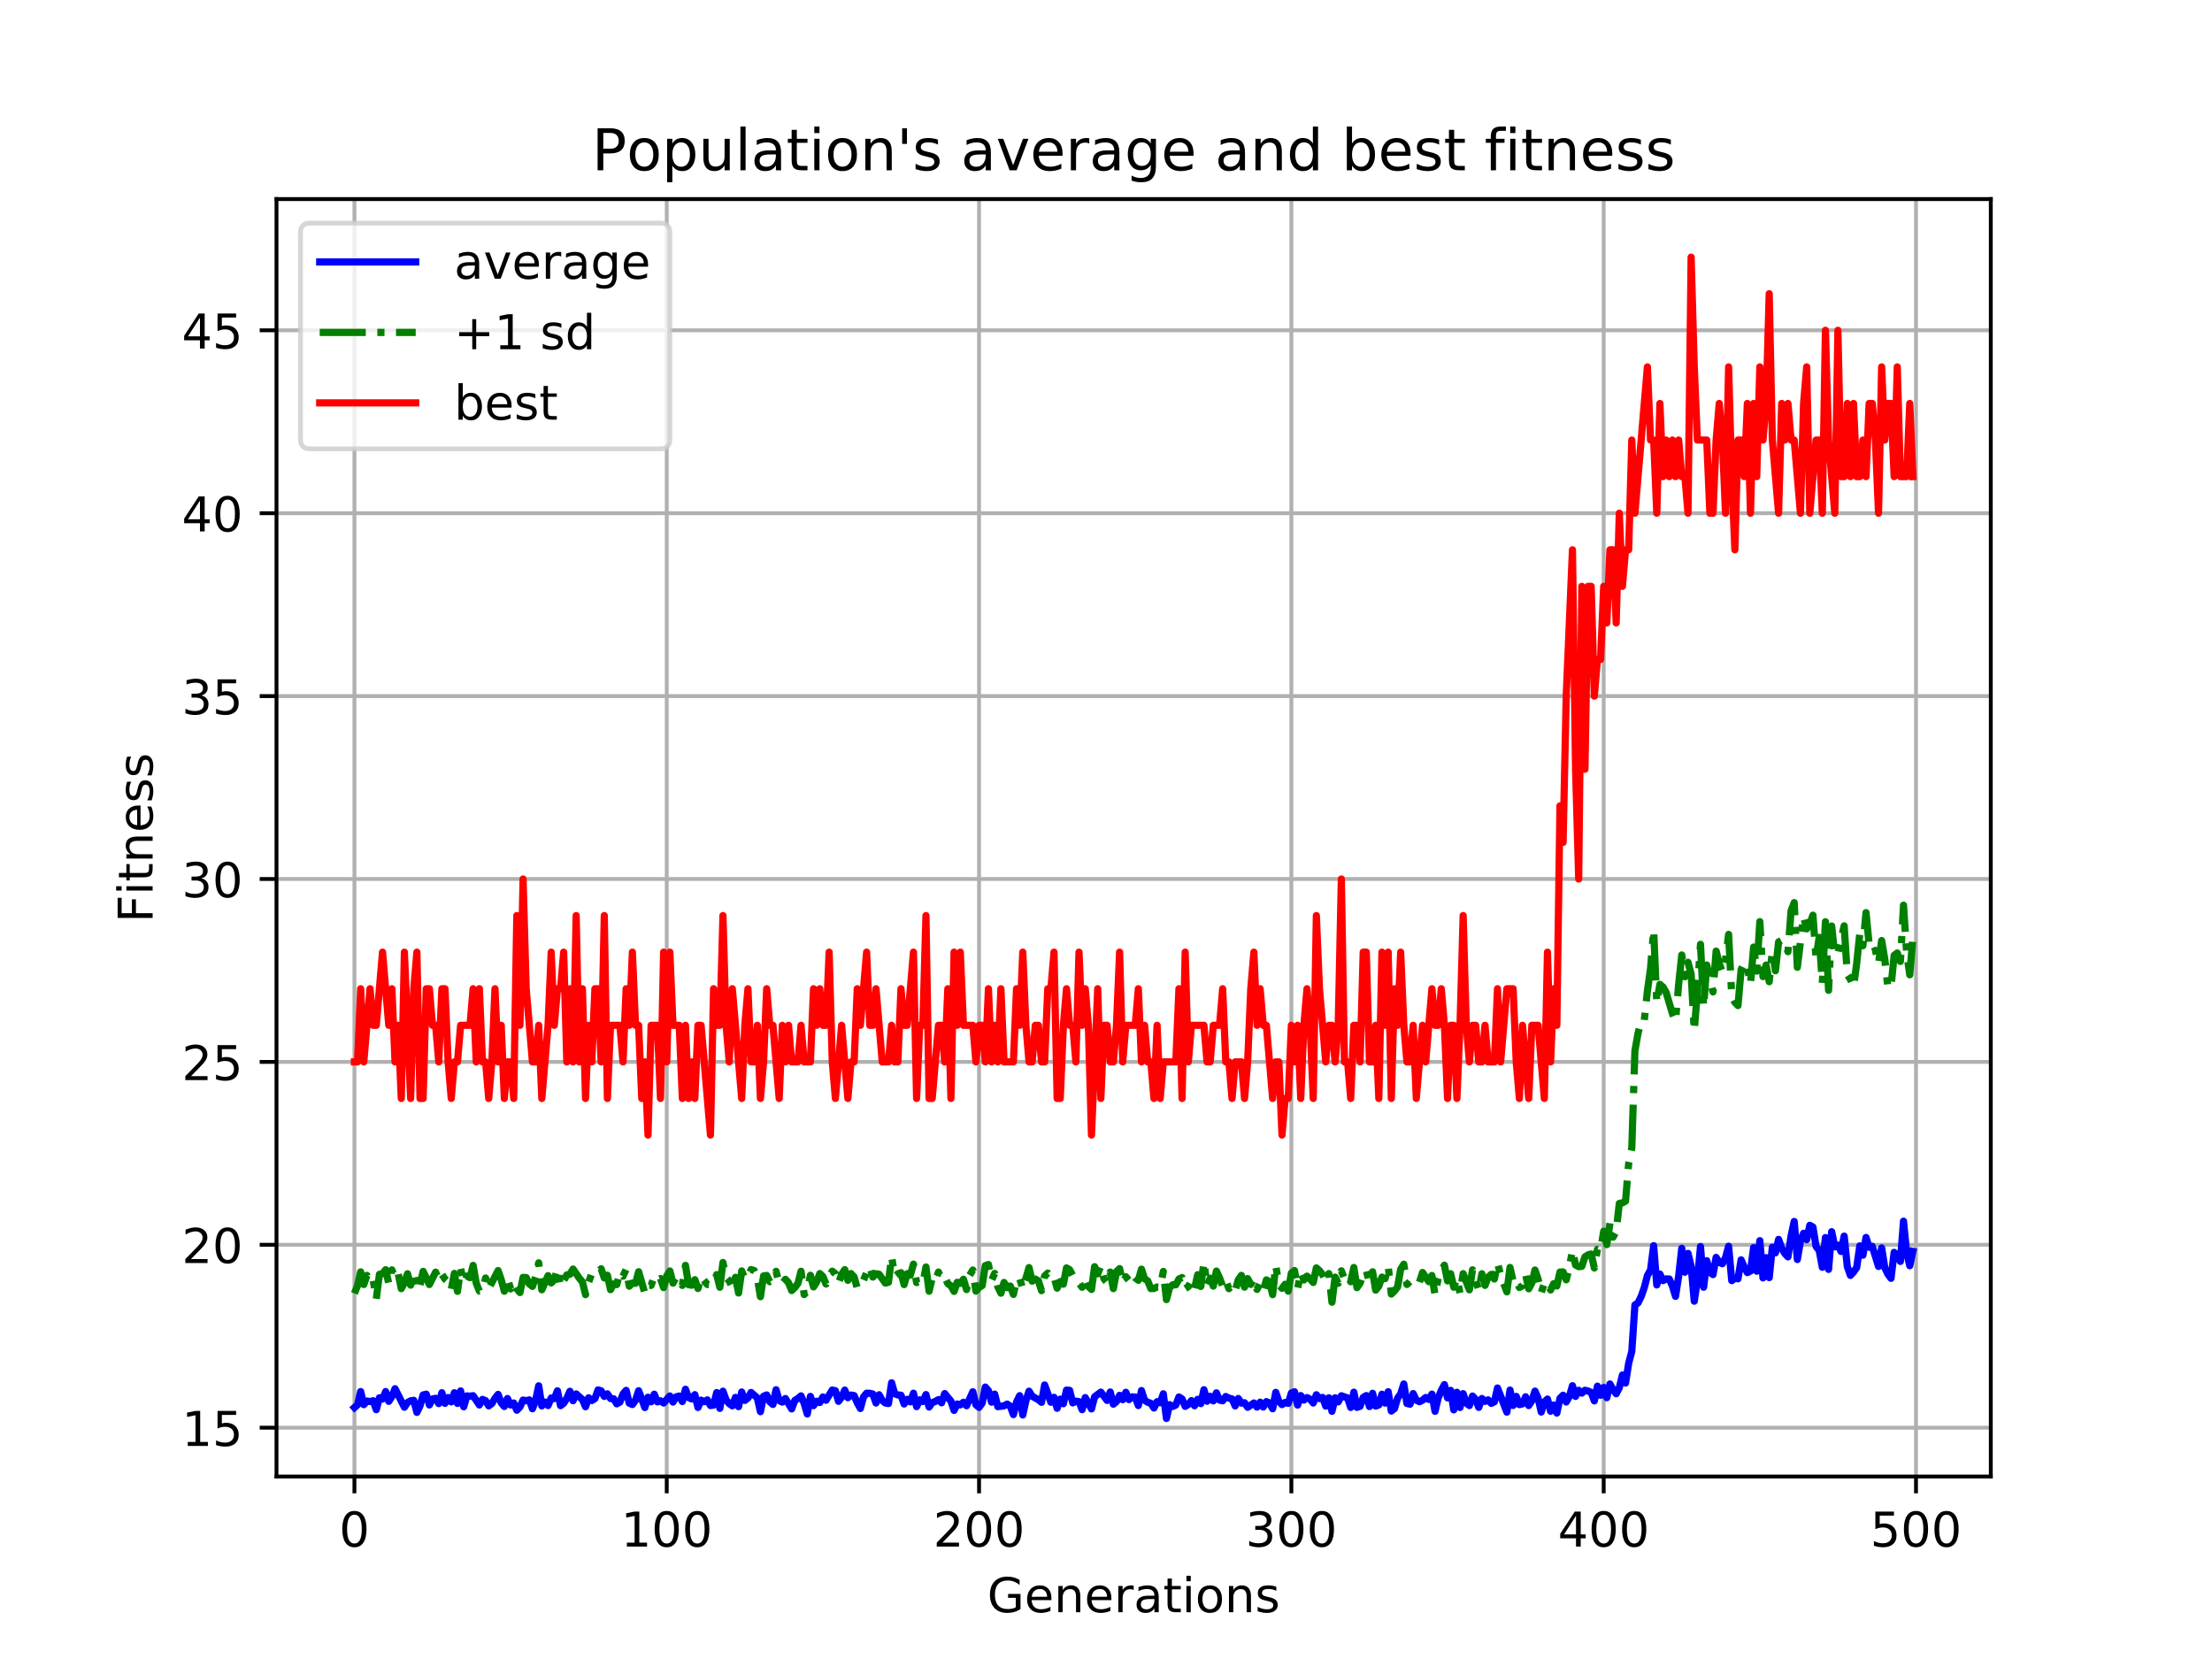 <?xml version="1.0" encoding="utf-8" standalone="no"?>
<!DOCTYPE svg PUBLIC "-//W3C//DTD SVG 1.1//EN"
  "http://www.w3.org/Graphics/SVG/1.1/DTD/svg11.dtd">
<!-- Created with matplotlib (https://matplotlib.org/) -->
<svg height="345.6pt" version="1.1" viewBox="0 0 460.8 345.6" width="460.8pt" xmlns="http://www.w3.org/2000/svg" xmlns:xlink="http://www.w3.org/1999/xlink">
 <defs>
  <style type="text/css">
*{stroke-linecap:butt;stroke-linejoin:round;}
  </style>
 </defs>
 <g id="figure_1">
  <g id="patch_1">
   <path d="M 0 345.6 
L 460.8 345.6 
L 460.8 0 
L 0 0 
z
" style="fill:#ffffff;"/>
  </g>
  <g id="axes_1">
   <g id="patch_2">
    <path d="M 57.6 307.584 
L 414.72 307.584 
L 414.72 41.472 
L 57.6 41.472 
z
" style="fill:#ffffff;"/>
   </g>
   <g id="matplotlib.axis_1">
    <g id="xtick_1">
     <g id="line2d_1">
      <path clip-path="url(#pf93c0c2cf8)" d="M 73.833 307.584 
L 73.833 41.472 
" style="fill:none;stroke:#b0b0b0;stroke-linecap:square;stroke-width:0.8;"/>
     </g>
     <g id="line2d_2">
      <defs>
       <path d="M 0 0 
L 0 3.5 
" id="md21964ae2b" style="stroke:#000000;stroke-width:0.8;"/>
      </defs>
      <g>
       <use style="stroke:#000000;stroke-width:0.8;" x="73.833" xlink:href="#md21964ae2b" y="307.584"/>
      </g>
     </g>
     <g id="text_1">
      <!-- 0 -->
      <defs>
       <path d="M 31.781 66.406 
Q 24.172 66.406 20.328 58.906 
Q 16.5 51.422 16.5 36.375 
Q 16.5 21.391 20.328 13.891 
Q 24.172 6.391 31.781 6.391 
Q 39.453 6.391 43.281 13.891 
Q 47.125 21.391 47.125 36.375 
Q 47.125 51.422 43.281 58.906 
Q 39.453 66.406 31.781 66.406 
z
M 31.781 74.219 
Q 44.047 74.219 50.516 64.516 
Q 56.984 54.828 56.984 36.375 
Q 56.984 17.969 50.516 8.266 
Q 44.047 -1.422 31.781 -1.422 
Q 19.531 -1.422 13.062 8.266 
Q 6.594 17.969 6.594 36.375 
Q 6.594 54.828 13.062 64.516 
Q 19.531 74.219 31.781 74.219 
z
" id="DejaVuSans-48"/>
      </defs>
      <g transform="translate(70.651 322.182)scale(0.1 -0.1)">
       <use xlink:href="#DejaVuSans-48"/>
      </g>
     </g>
    </g>
    <g id="xtick_2">
     <g id="line2d_3">
      <path clip-path="url(#pf93c0c2cf8)" d="M 138.894 307.584 
L 138.894 41.472 
" style="fill:none;stroke:#b0b0b0;stroke-linecap:square;stroke-width:0.8;"/>
     </g>
     <g id="line2d_4">
      <g>
       <use style="stroke:#000000;stroke-width:0.8;" x="138.894" xlink:href="#md21964ae2b" y="307.584"/>
      </g>
     </g>
     <g id="text_2">
      <!-- 100 -->
      <defs>
       <path d="M 12.406 8.297 
L 28.516 8.297 
L 28.516 63.922 
L 10.984 60.406 
L 10.984 69.391 
L 28.422 72.906 
L 38.281 72.906 
L 38.281 8.297 
L 54.391 8.297 
L 54.391 0 
L 12.406 0 
z
" id="DejaVuSans-49"/>
      </defs>
      <g transform="translate(129.35 322.182)scale(0.1 -0.1)">
       <use xlink:href="#DejaVuSans-49"/>
       <use x="63.623" xlink:href="#DejaVuSans-48"/>
       <use x="127.246" xlink:href="#DejaVuSans-48"/>
      </g>
     </g>
    </g>
    <g id="xtick_3">
     <g id="line2d_5">
      <path clip-path="url(#pf93c0c2cf8)" d="M 203.955 307.584 
L 203.955 41.472 
" style="fill:none;stroke:#b0b0b0;stroke-linecap:square;stroke-width:0.8;"/>
     </g>
     <g id="line2d_6">
      <g>
       <use style="stroke:#000000;stroke-width:0.8;" x="203.955" xlink:href="#md21964ae2b" y="307.584"/>
      </g>
     </g>
     <g id="text_3">
      <!-- 200 -->
      <defs>
       <path d="M 19.188 8.297 
L 53.609 8.297 
L 53.609 0 
L 7.328 0 
L 7.328 8.297 
Q 12.938 14.109 22.625 23.891 
Q 32.328 33.688 34.812 36.531 
Q 39.547 41.844 41.422 45.531 
Q 43.312 49.219 43.312 52.781 
Q 43.312 58.594 39.234 62.25 
Q 35.156 65.922 28.609 65.922 
Q 23.969 65.922 18.812 64.312 
Q 13.672 62.703 7.812 59.422 
L 7.812 69.391 
Q 13.766 71.781 18.938 73 
Q 24.125 74.219 28.422 74.219 
Q 39.75 74.219 46.484 68.547 
Q 53.219 62.891 53.219 53.422 
Q 53.219 48.922 51.531 44.891 
Q 49.859 40.875 45.406 35.406 
Q 44.188 33.984 37.641 27.219 
Q 31.109 20.453 19.188 8.297 
z
" id="DejaVuSans-50"/>
      </defs>
      <g transform="translate(194.411 322.182)scale(0.1 -0.1)">
       <use xlink:href="#DejaVuSans-50"/>
       <use x="63.623" xlink:href="#DejaVuSans-48"/>
       <use x="127.246" xlink:href="#DejaVuSans-48"/>
      </g>
     </g>
    </g>
    <g id="xtick_4">
     <g id="line2d_7">
      <path clip-path="url(#pf93c0c2cf8)" d="M 269.016 307.584 
L 269.016 41.472 
" style="fill:none;stroke:#b0b0b0;stroke-linecap:square;stroke-width:0.8;"/>
     </g>
     <g id="line2d_8">
      <g>
       <use style="stroke:#000000;stroke-width:0.8;" x="269.016" xlink:href="#md21964ae2b" y="307.584"/>
      </g>
     </g>
     <g id="text_4">
      <!-- 300 -->
      <defs>
       <path d="M 40.578 39.312 
Q 47.656 37.797 51.625 33 
Q 55.609 28.219 55.609 21.188 
Q 55.609 10.406 48.188 4.484 
Q 40.766 -1.422 27.094 -1.422 
Q 22.516 -1.422 17.656 -0.516 
Q 12.797 0.391 7.625 2.203 
L 7.625 11.719 
Q 11.719 9.328 16.594 8.109 
Q 21.484 6.891 26.812 6.891 
Q 36.078 6.891 40.938 10.547 
Q 45.797 14.203 45.797 21.188 
Q 45.797 27.641 41.281 31.266 
Q 36.766 34.906 28.719 34.906 
L 20.219 34.906 
L 20.219 43.016 
L 29.109 43.016 
Q 36.375 43.016 40.234 45.922 
Q 44.094 48.828 44.094 54.297 
Q 44.094 59.906 40.109 62.906 
Q 36.141 65.922 28.719 65.922 
Q 24.656 65.922 20.016 65.031 
Q 15.375 64.156 9.812 62.312 
L 9.812 71.094 
Q 15.438 72.656 20.344 73.438 
Q 25.25 74.219 29.594 74.219 
Q 40.828 74.219 47.359 69.109 
Q 53.906 64.016 53.906 55.328 
Q 53.906 49.266 50.438 45.094 
Q 46.969 40.922 40.578 39.312 
z
" id="DejaVuSans-51"/>
      </defs>
      <g transform="translate(259.472 322.182)scale(0.1 -0.1)">
       <use xlink:href="#DejaVuSans-51"/>
       <use x="63.623" xlink:href="#DejaVuSans-48"/>
       <use x="127.246" xlink:href="#DejaVuSans-48"/>
      </g>
     </g>
    </g>
    <g id="xtick_5">
     <g id="line2d_9">
      <path clip-path="url(#pf93c0c2cf8)" d="M 334.077 307.584 
L 334.077 41.472 
" style="fill:none;stroke:#b0b0b0;stroke-linecap:square;stroke-width:0.8;"/>
     </g>
     <g id="line2d_10">
      <g>
       <use style="stroke:#000000;stroke-width:0.8;" x="334.077" xlink:href="#md21964ae2b" y="307.584"/>
      </g>
     </g>
     <g id="text_5">
      <!-- 400 -->
      <defs>
       <path d="M 37.797 64.312 
L 12.891 25.391 
L 37.797 25.391 
z
M 35.203 72.906 
L 47.609 72.906 
L 47.609 25.391 
L 58.016 25.391 
L 58.016 17.188 
L 47.609 17.188 
L 47.609 0 
L 37.797 0 
L 37.797 17.188 
L 4.891 17.188 
L 4.891 26.703 
z
" id="DejaVuSans-52"/>
      </defs>
      <g transform="translate(324.533 322.182)scale(0.1 -0.1)">
       <use xlink:href="#DejaVuSans-52"/>
       <use x="63.623" xlink:href="#DejaVuSans-48"/>
       <use x="127.246" xlink:href="#DejaVuSans-48"/>
      </g>
     </g>
    </g>
    <g id="xtick_6">
     <g id="line2d_11">
      <path clip-path="url(#pf93c0c2cf8)" d="M 399.138 307.584 
L 399.138 41.472 
" style="fill:none;stroke:#b0b0b0;stroke-linecap:square;stroke-width:0.8;"/>
     </g>
     <g id="line2d_12">
      <g>
       <use style="stroke:#000000;stroke-width:0.8;" x="399.138" xlink:href="#md21964ae2b" y="307.584"/>
      </g>
     </g>
     <g id="text_6">
      <!-- 500 -->
      <defs>
       <path d="M 10.797 72.906 
L 49.516 72.906 
L 49.516 64.594 
L 19.828 64.594 
L 19.828 46.734 
Q 21.969 47.469 24.109 47.828 
Q 26.266 48.188 28.422 48.188 
Q 40.625 48.188 47.75 41.5 
Q 54.891 34.812 54.891 23.391 
Q 54.891 11.625 47.562 5.094 
Q 40.234 -1.422 26.906 -1.422 
Q 22.312 -1.422 17.547 -0.641 
Q 12.797 0.141 7.719 1.703 
L 7.719 11.625 
Q 12.109 9.234 16.797 8.062 
Q 21.484 6.891 26.703 6.891 
Q 35.156 6.891 40.078 11.328 
Q 45.016 15.766 45.016 23.391 
Q 45.016 31 40.078 35.438 
Q 35.156 39.891 26.703 39.891 
Q 22.75 39.891 18.812 39.016 
Q 14.891 38.141 10.797 36.281 
z
" id="DejaVuSans-53"/>
      </defs>
      <g transform="translate(389.594 322.182)scale(0.1 -0.1)">
       <use xlink:href="#DejaVuSans-53"/>
       <use x="63.623" xlink:href="#DejaVuSans-48"/>
       <use x="127.246" xlink:href="#DejaVuSans-48"/>
      </g>
     </g>
    </g>
    <g id="text_7">
     <!-- Generations -->
     <defs>
      <path d="M 59.516 10.406 
L 59.516 29.984 
L 43.406 29.984 
L 43.406 38.094 
L 69.281 38.094 
L 69.281 6.781 
Q 63.578 2.734 56.688 0.656 
Q 49.812 -1.422 42 -1.422 
Q 24.906 -1.422 15.25 8.562 
Q 5.609 18.562 5.609 36.375 
Q 5.609 54.25 15.25 64.234 
Q 24.906 74.219 42 74.219 
Q 49.125 74.219 55.547 72.453 
Q 61.969 70.703 67.391 67.281 
L 67.391 56.781 
Q 61.922 61.422 55.766 63.766 
Q 49.609 66.109 42.828 66.109 
Q 29.438 66.109 22.719 58.641 
Q 16.016 51.172 16.016 36.375 
Q 16.016 21.625 22.719 14.156 
Q 29.438 6.688 42.828 6.688 
Q 48.047 6.688 52.141 7.594 
Q 56.25 8.5 59.516 10.406 
z
" id="DejaVuSans-71"/>
      <path d="M 56.203 29.594 
L 56.203 25.203 
L 14.891 25.203 
Q 15.484 15.922 20.484 11.062 
Q 25.484 6.203 34.422 6.203 
Q 39.594 6.203 44.453 7.469 
Q 49.312 8.734 54.109 11.281 
L 54.109 2.781 
Q 49.266 0.734 44.188 -0.344 
Q 39.109 -1.422 33.891 -1.422 
Q 20.797 -1.422 13.156 6.188 
Q 5.516 13.812 5.516 26.812 
Q 5.516 40.234 12.766 48.109 
Q 20.016 56 32.328 56 
Q 43.359 56 49.781 48.891 
Q 56.203 41.797 56.203 29.594 
z
M 47.219 32.234 
Q 47.125 39.594 43.094 43.984 
Q 39.062 48.391 32.422 48.391 
Q 24.906 48.391 20.391 44.141 
Q 15.875 39.891 15.188 32.172 
z
" id="DejaVuSans-101"/>
      <path d="M 54.891 33.016 
L 54.891 0 
L 45.906 0 
L 45.906 32.719 
Q 45.906 40.484 42.875 44.328 
Q 39.844 48.188 33.797 48.188 
Q 26.516 48.188 22.312 43.547 
Q 18.109 38.922 18.109 30.906 
L 18.109 0 
L 9.078 0 
L 9.078 54.688 
L 18.109 54.688 
L 18.109 46.188 
Q 21.344 51.125 25.703 53.562 
Q 30.078 56 35.797 56 
Q 45.219 56 50.047 50.172 
Q 54.891 44.344 54.891 33.016 
z
" id="DejaVuSans-110"/>
      <path d="M 41.109 46.297 
Q 39.594 47.172 37.812 47.578 
Q 36.031 48 33.891 48 
Q 26.266 48 22.188 43.047 
Q 18.109 38.094 18.109 28.812 
L 18.109 0 
L 9.078 0 
L 9.078 54.688 
L 18.109 54.688 
L 18.109 46.188 
Q 20.953 51.172 25.484 53.578 
Q 30.031 56 36.531 56 
Q 37.453 56 38.578 55.875 
Q 39.703 55.766 41.062 55.516 
z
" id="DejaVuSans-114"/>
      <path d="M 34.281 27.484 
Q 23.391 27.484 19.188 25 
Q 14.984 22.516 14.984 16.5 
Q 14.984 11.719 18.141 8.906 
Q 21.297 6.109 26.703 6.109 
Q 34.188 6.109 38.703 11.406 
Q 43.219 16.703 43.219 25.484 
L 43.219 27.484 
z
M 52.203 31.203 
L 52.203 0 
L 43.219 0 
L 43.219 8.297 
Q 40.141 3.328 35.547 0.953 
Q 30.953 -1.422 24.312 -1.422 
Q 15.922 -1.422 10.953 3.297 
Q 6 8.016 6 15.922 
Q 6 25.141 12.172 29.828 
Q 18.359 34.516 30.609 34.516 
L 43.219 34.516 
L 43.219 35.406 
Q 43.219 41.609 39.141 45 
Q 35.062 48.391 27.688 48.391 
Q 23 48.391 18.547 47.266 
Q 14.109 46.141 10.016 43.891 
L 10.016 52.203 
Q 14.938 54.109 19.578 55.047 
Q 24.219 56 28.609 56 
Q 40.484 56 46.344 49.844 
Q 52.203 43.703 52.203 31.203 
z
" id="DejaVuSans-97"/>
      <path d="M 18.312 70.219 
L 18.312 54.688 
L 36.812 54.688 
L 36.812 47.703 
L 18.312 47.703 
L 18.312 18.016 
Q 18.312 11.328 20.141 9.422 
Q 21.969 7.516 27.594 7.516 
L 36.812 7.516 
L 36.812 0 
L 27.594 0 
Q 17.188 0 13.234 3.875 
Q 9.281 7.766 9.281 18.016 
L 9.281 47.703 
L 2.688 47.703 
L 2.688 54.688 
L 9.281 54.688 
L 9.281 70.219 
z
" id="DejaVuSans-116"/>
      <path d="M 9.422 54.688 
L 18.406 54.688 
L 18.406 0 
L 9.422 0 
z
M 9.422 75.984 
L 18.406 75.984 
L 18.406 64.594 
L 9.422 64.594 
z
" id="DejaVuSans-105"/>
      <path d="M 30.609 48.391 
Q 23.391 48.391 19.188 42.75 
Q 14.984 37.109 14.984 27.297 
Q 14.984 17.484 19.156 11.844 
Q 23.344 6.203 30.609 6.203 
Q 37.797 6.203 41.984 11.859 
Q 46.188 17.531 46.188 27.297 
Q 46.188 37.016 41.984 42.703 
Q 37.797 48.391 30.609 48.391 
z
M 30.609 56 
Q 42.328 56 49.016 48.375 
Q 55.719 40.766 55.719 27.297 
Q 55.719 13.875 49.016 6.219 
Q 42.328 -1.422 30.609 -1.422 
Q 18.844 -1.422 12.172 6.219 
Q 5.516 13.875 5.516 27.297 
Q 5.516 40.766 12.172 48.375 
Q 18.844 56 30.609 56 
z
" id="DejaVuSans-111"/>
      <path d="M 44.281 53.078 
L 44.281 44.578 
Q 40.484 46.531 36.375 47.5 
Q 32.281 48.484 27.875 48.484 
Q 21.188 48.484 17.844 46.438 
Q 14.5 44.391 14.5 40.281 
Q 14.5 37.156 16.891 35.375 
Q 19.281 33.594 26.516 31.984 
L 29.594 31.297 
Q 39.156 29.25 43.188 25.516 
Q 47.219 21.781 47.219 15.094 
Q 47.219 7.469 41.188 3.016 
Q 35.156 -1.422 24.609 -1.422 
Q 20.219 -1.422 15.453 -0.562 
Q 10.688 0.297 5.422 2 
L 5.422 11.281 
Q 10.406 8.688 15.234 7.391 
Q 20.062 6.109 24.812 6.109 
Q 31.156 6.109 34.562 8.281 
Q 37.984 10.453 37.984 14.406 
Q 37.984 18.062 35.516 20.016 
Q 33.062 21.969 24.703 23.781 
L 21.578 24.516 
Q 13.234 26.266 9.516 29.906 
Q 5.812 33.547 5.812 39.891 
Q 5.812 47.609 11.281 51.797 
Q 16.75 56 26.812 56 
Q 31.781 56 36.172 55.266 
Q 40.578 54.547 44.281 53.078 
z
" id="DejaVuSans-115"/>
     </defs>
     <g transform="translate(205.662 335.861)scale(0.1 -0.1)">
      <use xlink:href="#DejaVuSans-71"/>
      <use x="77.49" xlink:href="#DejaVuSans-101"/>
      <use x="139.014" xlink:href="#DejaVuSans-110"/>
      <use x="202.393" xlink:href="#DejaVuSans-101"/>
      <use x="263.916" xlink:href="#DejaVuSans-114"/>
      <use x="305.029" xlink:href="#DejaVuSans-97"/>
      <use x="366.309" xlink:href="#DejaVuSans-116"/>
      <use x="405.518" xlink:href="#DejaVuSans-105"/>
      <use x="433.301" xlink:href="#DejaVuSans-111"/>
      <use x="494.482" xlink:href="#DejaVuSans-110"/>
      <use x="557.861" xlink:href="#DejaVuSans-115"/>
     </g>
    </g>
   </g>
   <g id="matplotlib.axis_2">
    <g id="ytick_1">
     <g id="line2d_13">
      <path clip-path="url(#pf93c0c2cf8)" d="M 57.6 297.412 
L 414.72 297.412 
" style="fill:none;stroke:#b0b0b0;stroke-linecap:square;stroke-width:0.8;"/>
     </g>
     <g id="line2d_14">
      <defs>
       <path d="M 0 0 
L -3.5 0 
" id="m97bf3a74b9" style="stroke:#000000;stroke-width:0.8;"/>
      </defs>
      <g>
       <use style="stroke:#000000;stroke-width:0.8;" x="57.6" xlink:href="#m97bf3a74b9" y="297.412"/>
      </g>
     </g>
     <g id="text_8">
      <!-- 15 -->
      <g transform="translate(37.875 301.211)scale(0.1 -0.1)">
       <use xlink:href="#DejaVuSans-49"/>
       <use x="63.623" xlink:href="#DejaVuSans-53"/>
      </g>
     </g>
    </g>
    <g id="ytick_2">
     <g id="line2d_15">
      <path clip-path="url(#pf93c0c2cf8)" d="M 57.6 259.311 
L 414.72 259.311 
" style="fill:none;stroke:#b0b0b0;stroke-linecap:square;stroke-width:0.8;"/>
     </g>
     <g id="line2d_16">
      <g>
       <use style="stroke:#000000;stroke-width:0.8;" x="57.6" xlink:href="#m97bf3a74b9" y="259.311"/>
      </g>
     </g>
     <g id="text_9">
      <!-- 20 -->
      <g transform="translate(37.875 263.111)scale(0.1 -0.1)">
       <use xlink:href="#DejaVuSans-50"/>
       <use x="63.623" xlink:href="#DejaVuSans-48"/>
      </g>
     </g>
    </g>
    <g id="ytick_3">
     <g id="line2d_17">
      <path clip-path="url(#pf93c0c2cf8)" d="M 57.6 221.211 
L 414.72 221.211 
" style="fill:none;stroke:#b0b0b0;stroke-linecap:square;stroke-width:0.8;"/>
     </g>
     <g id="line2d_18">
      <g>
       <use style="stroke:#000000;stroke-width:0.8;" x="57.6" xlink:href="#m97bf3a74b9" y="221.211"/>
      </g>
     </g>
     <g id="text_10">
      <!-- 25 -->
      <g transform="translate(37.875 225.01)scale(0.1 -0.1)">
       <use xlink:href="#DejaVuSans-50"/>
       <use x="63.623" xlink:href="#DejaVuSans-53"/>
      </g>
     </g>
    </g>
    <g id="ytick_4">
     <g id="line2d_19">
      <path clip-path="url(#pf93c0c2cf8)" d="M 57.6 183.11 
L 414.72 183.11 
" style="fill:none;stroke:#b0b0b0;stroke-linecap:square;stroke-width:0.8;"/>
     </g>
     <g id="line2d_20">
      <g>
       <use style="stroke:#000000;stroke-width:0.8;" x="57.6" xlink:href="#m97bf3a74b9" y="183.11"/>
      </g>
     </g>
     <g id="text_11">
      <!-- 30 -->
      <g transform="translate(37.875 186.909)scale(0.1 -0.1)">
       <use xlink:href="#DejaVuSans-51"/>
       <use x="63.623" xlink:href="#DejaVuSans-48"/>
      </g>
     </g>
    </g>
    <g id="ytick_5">
     <g id="line2d_21">
      <path clip-path="url(#pf93c0c2cf8)" d="M 57.6 145.01 
L 414.72 145.01 
" style="fill:none;stroke:#b0b0b0;stroke-linecap:square;stroke-width:0.8;"/>
     </g>
     <g id="line2d_22">
      <g>
       <use style="stroke:#000000;stroke-width:0.8;" x="57.6" xlink:href="#m97bf3a74b9" y="145.01"/>
      </g>
     </g>
     <g id="text_12">
      <!-- 35 -->
      <g transform="translate(37.875 148.809)scale(0.1 -0.1)">
       <use xlink:href="#DejaVuSans-51"/>
       <use x="63.623" xlink:href="#DejaVuSans-53"/>
      </g>
     </g>
    </g>
    <g id="ytick_6">
     <g id="line2d_23">
      <path clip-path="url(#pf93c0c2cf8)" d="M 57.6 106.909 
L 414.72 106.909 
" style="fill:none;stroke:#b0b0b0;stroke-linecap:square;stroke-width:0.8;"/>
     </g>
     <g id="line2d_24">
      <g>
       <use style="stroke:#000000;stroke-width:0.8;" x="57.6" xlink:href="#m97bf3a74b9" y="106.909"/>
      </g>
     </g>
     <g id="text_13">
      <!-- 40 -->
      <g transform="translate(37.875 110.708)scale(0.1 -0.1)">
       <use xlink:href="#DejaVuSans-52"/>
       <use x="63.623" xlink:href="#DejaVuSans-48"/>
      </g>
     </g>
    </g>
    <g id="ytick_7">
     <g id="line2d_25">
      <path clip-path="url(#pf93c0c2cf8)" d="M 57.6 68.808 
L 414.72 68.808 
" style="fill:none;stroke:#b0b0b0;stroke-linecap:square;stroke-width:0.8;"/>
     </g>
     <g id="line2d_26">
      <g>
       <use style="stroke:#000000;stroke-width:0.8;" x="57.6" xlink:href="#m97bf3a74b9" y="68.808"/>
      </g>
     </g>
     <g id="text_14">
      <!-- 45 -->
      <g transform="translate(37.875 72.607)scale(0.1 -0.1)">
       <use xlink:href="#DejaVuSans-52"/>
       <use x="63.623" xlink:href="#DejaVuSans-53"/>
      </g>
     </g>
    </g>
    <g id="text_15">
     <!-- Fitness -->
     <defs>
      <path d="M 9.812 72.906 
L 51.703 72.906 
L 51.703 64.594 
L 19.672 64.594 
L 19.672 43.109 
L 48.578 43.109 
L 48.578 34.812 
L 19.672 34.812 
L 19.672 0 
L 9.812 0 
z
" id="DejaVuSans-70"/>
     </defs>
     <g transform="translate(31.795 192.202)rotate(-90)scale(0.1 -0.1)">
      <use xlink:href="#DejaVuSans-70"/>
      <use x="57.41" xlink:href="#DejaVuSans-105"/>
      <use x="85.193" xlink:href="#DejaVuSans-116"/>
      <use x="124.402" xlink:href="#DejaVuSans-110"/>
      <use x="187.781" xlink:href="#DejaVuSans-101"/>
      <use x="249.305" xlink:href="#DejaVuSans-115"/>
      <use x="301.404" xlink:href="#DejaVuSans-115"/>
     </g>
    </g>
   </g>
   <g id="line2d_27">
    <path clip-path="url(#pf93c0c2cf8)" d="M 73.833 293.221 
L 74.483 292.65 
L 75.134 289.888 
L 75.785 292.614 
L 76.435 291.855 
L 77.086 291.969 
L 77.736 291.802 
L 78.387 293.659 
L 79.038 291.174 
L 79.688 291.449 
L 80.339 289.888 
L 80.989 291.928 
L 81.64 290.927 
L 82.291 289.295 
L 84.242 293.149 
L 84.893 292.172 
L 85.544 291.81 
L 86.194 291.716 
L 86.845 294.223 
L 87.496 292.863 
L 88.146 290.598 
L 88.797 290.438 
L 89.447 292.675 
L 90.098 291.429 
L 90.749 291.293 
L 91.399 292.395 
L 92.05 290.13 
L 92.7 292.338 
L 93.351 291.132 
L 94.002 292.038 
L 94.652 290.138 
L 95.303 292.364 
L 95.953 289.754 
L 96.604 293.058 
L 97.255 290.79 
L 97.905 290.85 
L 98.556 290.747 
L 99.857 292.68 
L 100.508 291.521 
L 101.158 291.792 
L 101.809 292.863 
L 102.46 292.383 
L 103.11 291.32 
L 103.761 290.478 
L 104.411 292.237 
L 105.062 293 
L 105.713 291.335 
L 106.363 292.688 
L 107.014 292.268 
L 107.664 293.773 
L 108.315 293.088 
L 108.966 291.659 
L 109.616 291.792 
L 110.267 291.621 
L 110.918 293.478 
L 111.568 291.773 
L 112.219 288.687 
L 112.869 292.878 
L 113.52 292.059 
L 114.171 292.802 
L 114.821 291.221 
L 115.472 291.354 
L 116.122 289.735 
L 116.773 292.821 
L 117.424 292.326 
L 118.074 291.297 
L 118.725 289.83 
L 119.375 291.792 
L 120.026 290.383 
L 121.327 291.545 
L 121.978 293.05 
L 122.629 291.183 
L 123.279 291.754 
L 123.93 291.354 
L 124.58 289.544 
L 125.231 289.735 
L 125.882 290.897 
L 126.532 290.363 
L 127.183 291.335 
L 127.833 291.392 
L 128.484 292.44 
L 129.135 292.078 
L 129.785 290.402 
L 130.436 289.64 
L 131.086 292.307 
L 131.737 292.592 
L 132.388 291.697 
L 133.038 289.716 
L 134.339 293.221 
L 134.99 291.068 
L 135.641 292.021 
L 136.291 290.44 
L 136.942 292.04 
L 137.593 291.811 
L 138.243 292.268 
L 139.544 290.802 
L 140.195 292.078 
L 140.846 290.992 
L 141.496 290.821 
L 142.147 291.964 
L 142.797 289.411 
L 143.448 291.145 
L 144.099 291.43 
L 144.749 290.535 
L 145.4 293.202 
L 146.05 291.678 
L 146.701 292.002 
L 147.352 291.621 
L 148.002 292.802 
L 148.653 292.707 
L 149.304 290.097 
L 149.954 293.392 
L 150.605 289.811 
L 151.255 291.621 
L 151.906 292.402 
L 152.557 292.859 
L 153.207 291.106 
L 153.858 293.031 
L 154.508 289.982 
L 155.159 291.735 
L 155.81 291.24 
L 156.46 290.078 
L 157.761 291.202 
L 158.412 294.078 
L 159.063 290.859 
L 159.713 290.592 
L 160.364 292.021 
L 161.015 292.573 
L 161.665 289.506 
L 162.316 291.773 
L 162.966 292.078 
L 163.617 291.335 
L 164.918 293.507 
L 165.569 291.735 
L 166.219 291.335 
L 166.87 290.783 
L 167.521 292.364 
L 168.171 294.555 
L 168.822 290.897 
L 169.472 292.821 
L 170.123 291.907 
L 170.774 292.173 
L 171.424 291.011 
L 172.075 291.697 
L 173.376 289.563 
L 174.027 289.716 
L 174.677 291.926 
L 175.328 291.049 
L 175.979 289.582 
L 176.629 291.164 
L 177.28 290.611 
L 177.93 290.725 
L 178.581 292.23 
L 179.232 293.412 
L 179.882 291.011 
L 180.533 290.23 
L 181.183 290.249 
L 181.834 290.402 
L 182.485 292.268 
L 183.135 290.554 
L 183.786 291.754 
L 184.436 292.268 
L 185.087 292.383 
L 185.738 288.058 
L 186.388 290.344 
L 187.039 290.592 
L 187.69 290.649 
L 188.34 292.478 
L 188.991 291.506 
L 189.641 292.04 
L 190.292 290.23 
L 190.943 293.031 
L 191.593 291.621 
L 192.244 291.964 
L 192.894 290.516 
L 193.545 293.107 
L 194.196 292.192 
L 194.846 291.945 
L 195.497 291.564 
L 196.147 292.23 
L 196.798 290.306 
L 198.099 291.887 
L 198.75 293.812 
L 199.401 292.478 
L 200.051 292.65 
L 200.702 292.116 
L 201.352 292.84 
L 202.654 289.925 
L 203.304 292.63 
L 203.955 293.183 
L 204.605 292.288 
L 205.256 288.954 
L 205.907 289.697 
L 206.557 292.097 
L 207.208 290.421 
L 207.858 293.031 
L 209.16 292.859 
L 209.81 292.497 
L 210.461 292.935 
L 211.112 294.688 
L 211.762 292.078 
L 212.413 290.744 
L 213.063 294.764 
L 213.714 291.811 
L 214.365 289.811 
L 215.015 290.859 
L 216.316 291.583 
L 216.967 292.135 
L 217.618 288.516 
L 218.919 292.116 
L 219.569 291.087 
L 220.22 293.373 
L 220.871 291.468 
L 221.521 292.421 
L 222.172 289.582 
L 222.822 289.64 
L 223.473 292.249 
L 224.124 291.887 
L 224.774 291.983 
L 225.425 293.659 
L 226.076 291.145 
L 227.377 293.507 
L 228.027 290.973 
L 229.329 290.002 
L 230.63 291.735 
L 231.28 289.982 
L 231.931 292.516 
L 232.582 291.983 
L 233.232 290.668 
L 233.883 291.583 
L 234.533 290.04 
L 235.184 291.564 
L 235.835 290.992 
L 236.485 291.03 
L 237.136 292.802 
L 237.787 289.678 
L 238.437 291.716 
L 239.088 292.116 
L 239.738 292.326 
L 240.389 293.316 
L 241.04 292.002 
L 241.69 292.211 
L 242.341 290.363 
L 242.991 295.488 
L 243.642 292.611 
L 244.293 292.992 
L 244.943 292.688 
L 245.594 291.011 
L 246.244 291.43 
L 246.895 292.973 
L 247.546 292.573 
L 248.196 291.773 
L 248.847 292.84 
L 249.498 291.506 
L 250.148 292.402 
L 250.799 289.506 
L 251.449 291.907 
L 252.1 290.878 
L 252.751 291.83 
L 253.401 290.154 
L 254.052 291.659 
L 254.702 291.811 
L 255.353 290.916 
L 256.004 291.259 
L 256.654 291.411 
L 257.305 292.878 
L 257.955 291.335 
L 258.606 292.288 
L 259.257 292.211 
L 259.907 293.164 
L 261.208 292.268 
L 261.859 293.126 
L 262.51 292.097 
L 263.16 293.107 
L 263.811 291.983 
L 264.462 292.268 
L 265.112 293.469 
L 265.763 290.059 
L 266.413 291.926 
L 267.064 292.611 
L 267.715 292.154 
L 268.365 292.345 
L 269.016 290.192 
L 269.666 289.925 
L 270.317 292.707 
L 270.968 290.725 
L 271.618 291.659 
L 272.269 291.145 
L 272.919 291.468 
L 273.57 292.268 
L 274.221 290.554 
L 274.871 291.354 
L 275.522 291.106 
L 276.173 292.916 
L 276.823 291.183 
L 277.474 294.002 
L 278.124 291.183 
L 278.775 292.04 
L 279.426 290.764 
L 280.727 291.221 
L 281.377 293.202 
L 282.028 290.021 
L 282.679 293.183 
L 283.329 292.954 
L 283.98 291.106 
L 284.63 290.725 
L 285.281 293.011 
L 285.932 290.249 
L 286.582 292.916 
L 287.233 292.669 
L 287.884 290.44 
L 288.534 292.288 
L 289.185 289.925 
L 289.835 293.945 
L 290.486 293.45 
L 291.137 291.278 
L 291.787 290.344 
L 292.438 288.306 
L 293.088 292.364 
L 293.739 292.516 
L 294.39 290.306 
L 295.04 291.697 
L 295.691 292.002 
L 296.341 291.697 
L 296.992 291.125 
L 297.643 291.526 
L 298.293 290.421 
L 298.944 294.002 
L 299.595 291.259 
L 300.245 289.64 
L 300.896 288.439 
L 301.546 291.202 
L 302.197 289.64 
L 302.848 293.697 
L 303.498 290.04 
L 304.149 293.202 
L 304.799 290.325 
L 305.45 292.288 
L 306.101 292.802 
L 306.751 290.821 
L 307.402 291.526 
L 308.052 293.183 
L 308.703 291.335 
L 309.354 291.926 
L 310.004 291.621 
L 310.655 292.345 
L 311.305 292.021 
L 311.956 289.144 
L 313.908 294.174 
L 314.559 289.582 
L 315.209 292.783 
L 315.86 290.897 
L 316.51 292.611 
L 317.161 292.459 
L 317.812 290.973 
L 318.462 292.802 
L 319.113 291.792 
L 319.763 289.792 
L 320.414 291.259 
L 321.065 294.154 
L 321.715 292.078 
L 322.366 291.449 
L 323.016 293.983 
L 323.667 292.688 
L 324.318 294.364 
L 324.968 291.297 
L 325.619 290.649 
L 326.27 292.059 
L 326.92 290.935 
L 327.571 288.668 
L 328.221 290.897 
L 328.872 289.621 
L 329.523 290.211 
L 330.173 289.621 
L 330.824 289.773 
L 331.474 290.078 
L 332.125 291.83 
L 332.776 288.763 
L 333.426 290.668 
L 334.077 289.03 
L 334.727 291.164 
L 335.378 288.306 
L 336.029 289.468 
L 336.679 290.344 
L 337.33 289.087 
L 337.981 286.439 
L 338.631 288.116 
L 339.282 283.982 
L 339.932 281.524 
L 340.583 271.847 
L 341.234 271.408 
L 341.884 270.075 
L 342.535 268.227 
L 343.185 265.731 
L 343.836 264.55 
L 344.487 259.502 
L 345.137 267.675 
L 345.788 265.408 
L 346.438 266.779 
L 347.089 266.417 
L 347.74 266.436 
L 348.39 267.903 
L 349.041 270.056 
L 349.691 265.884 
L 350.342 260.035 
L 350.993 265.027 
L 351.643 261.102 
L 352.294 263.769 
L 352.945 271.065 
L 353.595 266.665 
L 354.246 259.673 
L 354.896 268.151 
L 355.547 262.626 
L 356.198 265.046 
L 356.848 265.522 
L 357.499 261.94 
L 358.149 262.988 
L 358.8 263.255 
L 359.451 262.017 
L 360.101 259.616 
L 360.752 266.779 
L 361.402 266.284 
L 362.053 266.398 
L 362.704 262.455 
L 363.354 263.941 
L 364.005 265.103 
L 364.656 264.779 
L 365.306 259.902 
L 365.957 264.817 
L 366.607 258.454 
L 367.258 266.208 
L 367.909 261.998 
L 368.559 266.151 
L 369.21 259.826 
L 369.86 260.988 
L 370.511 258.187 
L 371.162 260.016 
L 371.812 261.121 
L 372.463 261.826 
L 373.113 257.464 
L 373.764 254.454 
L 374.415 262.379 
L 375.065 258.568 
L 375.716 256.911 
L 376.367 258.245 
L 377.017 255.254 
L 377.668 255.616 
L 378.318 259.654 
L 378.969 260.474 
L 379.62 263.998 
L 380.27 257.806 
L 380.921 264.436 
L 381.571 256.587 
L 382.222 259.731 
L 382.873 259.388 
L 383.523 260.702 
L 384.174 257.502 
L 384.824 263.826 
L 385.475 265.693 
L 386.126 264.988 
L 386.776 264.074 
L 387.427 259.54 
L 388.078 261.483 
L 388.728 257.787 
L 389.379 259.826 
L 390.029 259.635 
L 391.331 263.826 
L 391.981 259.959 
L 392.632 264.074 
L 393.282 265.427 
L 393.933 266.303 
L 394.584 260.893 
L 395.234 261.502 
L 395.885 262.779 
L 396.535 254.396 
L 397.186 260.912 
L 397.837 263.674 
L 398.487 260.683 
L 398.487 260.683 
" style="fill:none;stroke:#0000ff;stroke-linecap:square;stroke-width:1.5;"/>
   </g>
   <g id="line2d_28">
    <path clip-path="url(#pf93c0c2cf8)" d="M 73.833 269.449 
L 74.483 267.812 
L 75.134 264.949 
L 75.785 267.592 
L 76.435 265.688 
L 77.086 267.154 
L 77.736 266.676 
L 78.387 270.622 
L 79.038 265.465 
L 79.688 265.329 
L 80.339 264.508 
L 80.989 267.409 
L 81.64 264.541 
L 82.291 266.247 
L 82.941 265.293 
L 83.592 268.452 
L 84.242 267.243 
L 84.893 265.348 
L 85.544 267.723 
L 86.194 265.425 
L 86.845 268.714 
L 87.496 267.695 
L 88.146 264.842 
L 89.447 267.593 
L 90.749 265.003 
L 91.399 266.618 
L 92.05 265.455 
L 92.7 266.459 
L 93.351 267.03 
L 94.002 268.666 
L 94.652 265.271 
L 95.303 269.011 
L 95.953 264.226 
L 96.604 267.219 
L 97.255 265.825 
L 97.905 266.166 
L 98.556 263.601 
L 99.207 267.312 
L 99.857 268.946 
L 100.508 268.86 
L 101.158 266.229 
L 101.809 268.454 
L 103.761 264.679 
L 104.411 266.581 
L 105.062 268.99 
L 105.713 266.193 
L 106.363 268.506 
L 107.014 267.186 
L 107.664 268.478 
L 108.315 269.263 
L 108.966 266.1 
L 109.616 266.139 
L 110.267 267.473 
L 110.918 267.98 
L 111.568 266.042 
L 112.219 263.067 
L 112.869 268.684 
L 114.171 265.733 
L 114.821 267.266 
L 115.472 266.6 
L 116.122 264.293 
L 116.773 268.006 
L 118.074 265.581 
L 118.725 265.458 
L 119.375 264.361 
L 120.677 266.263 
L 121.327 267.033 
L 121.978 269.699 
L 122.629 267.105 
L 123.279 265.257 
L 123.93 265.482 
L 125.231 264.304 
L 125.882 266.224 
L 126.532 265.655 
L 127.183 268.658 
L 127.833 267.463 
L 128.484 267.599 
L 129.135 265.088 
L 129.785 265.859 
L 130.436 264.436 
L 131.086 267.939 
L 131.737 267.282 
L 132.388 267.345 
L 133.038 264.918 
L 134.339 269.412 
L 134.99 267.775 
L 135.641 267.771 
L 136.291 265.886 
L 136.942 266.603 
L 137.593 266.332 
L 138.243 268.227 
L 138.894 265.796 
L 139.544 264.765 
L 140.195 267.304 
L 140.846 266.086 
L 141.496 266.381 
L 142.147 267.778 
L 142.797 263.595 
L 143.448 267.626 
L 144.099 267.736 
L 144.749 266.579 
L 145.4 268.425 
L 146.05 265.971 
L 147.352 267.581 
L 148.002 267.639 
L 148.653 267.358 
L 149.304 265.524 
L 149.954 268.16 
L 150.605 262.997 
L 151.255 266.099 
L 151.906 266.837 
L 152.557 268.196 
L 153.207 266.084 
L 153.858 269.36 
L 154.508 264.756 
L 155.159 266.359 
L 155.81 265.939 
L 156.46 264.472 
L 157.111 264.679 
L 157.761 266.17 
L 158.412 270.131 
L 159.063 265.799 
L 159.713 265.702 
L 160.364 267.005 
L 161.015 266.747 
L 161.665 264.836 
L 162.316 267.446 
L 162.966 267.392 
L 163.617 266.506 
L 164.268 267.223 
L 164.918 268.844 
L 165.569 268.236 
L 166.219 267.357 
L 166.87 264.831 
L 167.521 269.677 
L 168.171 268.94 
L 168.822 265.665 
L 169.472 268.088 
L 170.123 267.073 
L 170.774 265.308 
L 171.424 265.912 
L 172.075 267.489 
L 172.725 265.948 
L 173.376 264.808 
L 174.027 265.337 
L 174.677 267.273 
L 175.328 265.47 
L 175.979 264.492 
L 176.629 266.717 
L 177.28 265.308 
L 177.93 266.019 
L 178.581 268.348 
L 179.232 267.633 
L 179.882 266.681 
L 180.533 265.102 
L 181.183 263.867 
L 181.834 266.037 
L 182.485 265.339 
L 183.135 265.448 
L 184.436 267.291 
L 185.087 267.128 
L 185.738 261.754 
L 186.388 265.874 
L 187.039 265.36 
L 187.69 265.125 
L 188.34 267.606 
L 188.991 265.331 
L 189.641 265.618 
L 190.292 263.344 
L 190.943 267.179 
L 191.593 267.05 
L 192.244 267.409 
L 192.894 263.937 
L 193.545 268.985 
L 194.196 266.277 
L 194.846 266.87 
L 195.497 264.993 
L 196.147 266.308 
L 196.798 265.948 
L 197.449 267.4 
L 198.099 267.864 
L 198.75 269.027 
L 199.401 267.121 
L 200.051 267.36 
L 200.702 266.487 
L 201.352 268.641 
L 202.003 265.656 
L 202.654 264.564 
L 203.304 268.96 
L 203.955 268.196 
L 204.605 267.814 
L 205.256 263.649 
L 205.907 263.424 
L 206.557 266.72 
L 207.208 265.279 
L 207.858 268.047 
L 208.509 269.396 
L 209.16 267.158 
L 209.81 268.239 
L 210.461 267.902 
L 211.112 269.652 
L 211.762 266.673 
L 212.413 266.325 
L 213.063 268.503 
L 214.365 264.063 
L 215.015 266.888 
L 215.666 266.438 
L 216.316 266.826 
L 216.967 268.868 
L 217.618 265.809 
L 218.268 265.206 
L 218.919 266.172 
L 219.569 266.05 
L 220.22 268.35 
L 220.871 266.969 
L 221.521 267.517 
L 222.172 264.13 
L 222.822 264.505 
L 223.473 265.733 
L 224.124 266.621 
L 224.774 267.279 
L 225.425 268.163 
L 226.076 266.217 
L 226.726 267.992 
L 227.377 268.616 
L 228.027 263.87 
L 228.678 265.359 
L 229.329 263.718 
L 229.979 266.416 
L 230.63 267.185 
L 231.28 264.993 
L 231.931 268.444 
L 232.582 264.907 
L 233.232 264.269 
L 233.883 267.216 
L 234.533 265.965 
L 235.184 266.739 
L 235.835 265.459 
L 236.485 266.19 
L 237.136 266.705 
L 237.787 264.388 
L 238.437 266.393 
L 239.088 266.823 
L 239.738 268.438 
L 240.389 268.415 
L 241.04 268.097 
L 241.69 268.142 
L 242.341 264.862 
L 242.991 270.733 
L 243.642 268.241 
L 244.293 267.646 
L 244.943 267.65 
L 245.594 266.444 
L 246.244 266.136 
L 246.895 268.449 
L 247.546 268.027 
L 248.196 266.815 
L 248.847 268.42 
L 249.498 265.548 
L 250.148 267.999 
L 250.799 262.884 
L 251.449 267.857 
L 252.1 266.272 
L 252.751 267.92 
L 253.401 264.783 
L 254.052 266.203 
L 254.702 267.957 
L 255.353 266.692 
L 256.004 268.455 
L 256.654 267.792 
L 257.305 268.913 
L 257.955 266.618 
L 258.606 265.688 
L 259.257 268.142 
L 259.907 266.35 
L 260.558 267.567 
L 261.208 266.473 
L 261.859 268.609 
L 262.51 267.304 
L 263.16 268.853 
L 263.811 266.618 
L 264.462 267.048 
L 265.112 269.706 
L 265.763 263.619 
L 266.413 267.641 
L 267.064 268.379 
L 267.715 267.534 
L 268.365 268.972 
L 269.016 265.202 
L 269.666 264.673 
L 270.317 268.446 
L 270.968 265.022 
L 271.618 266.646 
L 272.269 265.842 
L 272.919 266.424 
L 273.57 267.163 
L 274.221 264.124 
L 274.871 264.697 
L 275.522 265.528 
L 276.173 267.09 
L 276.823 265.314 
L 277.474 271.279 
L 278.124 266.043 
L 278.775 267.344 
L 279.426 264.731 
L 280.076 266.413 
L 280.727 265.739 
L 281.377 267.012 
L 282.028 264.046 
L 282.679 268.243 
L 283.329 267.319 
L 283.98 265.443 
L 284.63 264.675 
L 285.281 267.324 
L 285.932 264.934 
L 286.582 268.757 
L 287.233 267.935 
L 287.884 266.046 
L 288.534 266.373 
L 289.185 263.769 
L 289.835 269.581 
L 290.486 268.947 
L 291.137 268.106 
L 291.787 264.411 
L 292.438 263.354 
L 293.088 267.579 
L 293.739 266.941 
L 294.39 267.058 
L 295.04 266.588 
L 295.691 267.115 
L 296.341 265.078 
L 297.643 266.998 
L 298.293 265.71 
L 298.944 269.752 
L 299.595 266.332 
L 300.245 264.557 
L 300.896 263.565 
L 301.546 266.834 
L 302.197 265.339 
L 302.848 268.156 
L 303.498 266.323 
L 304.149 269.363 
L 304.799 265.324 
L 306.101 268.694 
L 306.751 264.532 
L 308.052 268.778 
L 308.703 265.341 
L 309.354 267.767 
L 310.004 266.071 
L 310.655 265.476 
L 311.305 266.443 
L 311.956 263.082 
L 312.607 265.609 
L 313.908 269.115 
L 314.559 264.033 
L 315.209 266.893 
L 315.86 266.496 
L 316.51 268.211 
L 317.161 267.852 
L 317.812 265.521 
L 318.462 268.484 
L 319.113 267.255 
L 319.763 264.565 
L 320.414 266.478 
L 321.065 269.31 
L 321.715 267.31 
L 322.366 267.172 
L 323.016 268.724 
L 323.667 267.408 
L 324.318 267.896 
L 324.968 264.984 
L 325.619 264.966 
L 326.27 266.61 
L 326.92 264.007 
L 327.571 260.478 
L 328.221 263.524 
L 328.872 263.873 
L 329.523 263.796 
L 330.173 261.834 
L 330.824 261.406 
L 331.474 261.226 
L 332.125 264.149 
L 332.776 260.26 
L 333.426 260.44 
L 334.077 256.481 
L 334.727 259.279 
L 335.378 254.832 
L 336.029 257.727 
L 336.679 256.529 
L 337.33 250.695 
L 337.981 250.583 
L 338.631 250.212 
L 339.282 242.362 
L 339.932 239.157 
L 340.583 218.894 
L 341.234 215.25 
L 341.884 212.674 
L 342.535 212.521 
L 343.185 206.44 
L 343.836 201.722 
L 344.487 193.719 
L 345.137 208.907 
L 345.788 205.059 
L 346.438 205.621 
L 347.089 206.747 
L 348.39 211.152 
L 349.041 212.706 
L 349.691 205.062 
L 350.342 198.936 
L 350.993 203.477 
L 351.643 200.466 
L 352.294 202.912 
L 352.945 214.773 
L 353.595 206.541 
L 354.246 196.709 
L 354.896 209.784 
L 355.547 201.025 
L 356.848 206.634 
L 357.499 198.124 
L 358.149 200.708 
L 358.8 202.468 
L 359.451 199.907 
L 360.101 194.653 
L 360.752 207.467 
L 361.402 208.802 
L 362.053 209.481 
L 362.704 201.995 
L 363.354 200.511 
L 364.005 201.614 
L 364.656 204.97 
L 365.306 197.298 
L 365.957 202.304 
L 366.607 191.989 
L 367.258 203.439 
L 367.909 201.035 
L 368.559 204.507 
L 369.21 198.057 
L 369.86 202.233 
L 370.511 196.222 
L 371.162 195.879 
L 371.812 196.581 
L 372.463 198.251 
L 373.113 189.741 
L 373.764 188.031 
L 374.415 201.503 
L 375.716 190.916 
L 376.367 193.5 
L 377.017 192.392 
L 377.668 190.65 
L 378.318 199.524 
L 378.969 195.274 
L 379.62 204.802 
L 380.27 192.013 
L 380.921 206.295 
L 381.571 192.906 
L 382.222 198.998 
L 382.873 198.501 
L 384.174 192.867 
L 384.824 203.022 
L 385.475 204.026 
L 386.126 205.544 
L 386.776 200.781 
L 387.427 194.485 
L 388.078 197.014 
L 388.728 190.112 
L 389.379 196.789 
L 390.029 198.349 
L 390.68 197.988 
L 391.331 200.675 
L 391.981 195.933 
L 392.632 199.769 
L 393.282 205.713 
L 393.933 205.547 
L 394.584 199.024 
L 395.234 198.527 
L 395.885 200.288 
L 396.535 188.563 
L 397.186 198.429 
L 397.837 203.069 
L 398.487 195.406 
L 398.487 195.406 
" style="fill:none;stroke:#008000;stroke-dasharray:9.6,2.4,1.5,2.4;stroke-dashoffset:0;stroke-width:1.5;"/>
   </g>
   <g id="line2d_29">
    <path clip-path="url(#pf93c0c2cf8)" d="M 73.833 221.211 
L 74.483 221.211 
L 75.134 205.971 
L 75.785 221.211 
L 77.086 205.971 
L 77.736 213.591 
L 78.387 213.591 
L 79.688 198.35 
L 80.989 213.591 
L 81.64 205.971 
L 82.291 221.211 
L 82.941 213.591 
L 83.592 228.831 
L 84.242 198.35 
L 85.544 228.831 
L 86.194 205.971 
L 86.845 198.35 
L 87.496 228.831 
L 88.146 228.831 
L 88.797 205.971 
L 89.447 205.971 
L 90.098 213.591 
L 90.749 213.591 
L 91.399 221.211 
L 92.05 205.971 
L 92.7 205.971 
L 93.351 221.211 
L 94.002 228.831 
L 94.652 221.211 
L 95.303 221.211 
L 95.953 213.591 
L 97.905 213.591 
L 98.556 205.971 
L 99.207 221.211 
L 99.857 205.971 
L 100.508 221.211 
L 101.158 221.211 
L 101.809 228.831 
L 102.46 221.211 
L 103.11 205.971 
L 103.761 221.211 
L 104.411 213.591 
L 105.062 228.831 
L 105.713 221.211 
L 106.363 221.211 
L 107.014 228.831 
L 107.664 190.73 
L 108.315 213.591 
L 108.966 183.11 
L 109.616 205.971 
L 110.918 221.211 
L 111.568 221.211 
L 112.219 213.591 
L 112.869 228.831 
L 114.171 213.591 
L 114.821 198.35 
L 115.472 213.591 
L 116.122 205.971 
L 116.773 205.971 
L 117.424 198.35 
L 118.074 221.211 
L 118.725 205.971 
L 119.375 221.211 
L 120.026 190.73 
L 120.677 221.211 
L 121.327 205.971 
L 121.978 228.831 
L 122.629 213.591 
L 123.279 221.211 
L 123.93 205.971 
L 124.58 205.971 
L 125.231 221.211 
L 125.882 190.73 
L 126.532 228.831 
L 127.183 213.591 
L 129.135 213.591 
L 129.785 221.211 
L 130.436 205.971 
L 131.086 213.591 
L 131.737 198.35 
L 132.388 213.591 
L 133.038 213.591 
L 133.689 228.831 
L 134.339 221.211 
L 134.99 236.451 
L 135.641 213.591 
L 136.942 213.591 
L 137.593 228.831 
L 138.243 198.35 
L 138.894 221.211 
L 139.544 198.35 
L 140.195 213.591 
L 141.496 213.591 
L 142.147 228.831 
L 142.797 213.591 
L 143.448 228.831 
L 144.099 221.211 
L 144.749 228.831 
L 145.4 213.591 
L 146.05 213.591 
L 148.002 236.451 
L 148.653 205.971 
L 149.304 213.591 
L 149.954 213.591 
L 150.605 190.73 
L 151.255 213.591 
L 151.906 221.211 
L 152.557 205.971 
L 154.508 228.831 
L 155.159 213.591 
L 155.81 205.971 
L 156.46 221.211 
L 157.111 221.211 
L 157.761 213.591 
L 158.412 228.831 
L 159.063 221.211 
L 159.713 205.971 
L 160.364 213.591 
L 161.015 213.591 
L 162.316 228.831 
L 162.966 213.591 
L 163.617 221.211 
L 164.268 213.591 
L 164.918 221.211 
L 166.219 221.211 
L 166.87 213.591 
L 167.521 221.211 
L 168.822 221.211 
L 169.472 205.971 
L 170.123 213.591 
L 170.774 205.971 
L 171.424 213.591 
L 172.075 213.591 
L 172.725 198.35 
L 173.376 221.211 
L 174.027 228.831 
L 175.328 213.591 
L 176.629 228.831 
L 177.28 221.211 
L 177.93 221.211 
L 178.581 205.971 
L 179.232 213.591 
L 180.533 198.35 
L 181.183 213.591 
L 181.834 213.591 
L 182.485 205.971 
L 183.786 221.211 
L 185.087 221.211 
L 185.738 213.591 
L 186.388 221.211 
L 187.039 221.211 
L 187.69 205.971 
L 188.34 213.591 
L 188.991 213.591 
L 190.292 198.35 
L 190.943 228.831 
L 191.593 213.591 
L 192.244 213.591 
L 192.894 190.73 
L 193.545 228.831 
L 194.196 228.831 
L 195.497 213.591 
L 196.147 213.591 
L 196.798 221.211 
L 197.449 205.971 
L 198.099 228.831 
L 198.75 198.35 
L 199.401 213.591 
L 200.051 198.35 
L 200.702 213.591 
L 202.654 213.591 
L 203.304 221.211 
L 203.955 213.591 
L 204.605 213.591 
L 205.256 221.211 
L 205.907 205.971 
L 206.557 221.211 
L 207.208 213.591 
L 207.858 221.211 
L 208.509 205.971 
L 209.16 221.211 
L 211.112 221.211 
L 211.762 205.971 
L 212.413 213.591 
L 213.063 198.35 
L 213.714 213.591 
L 214.365 221.211 
L 215.015 221.211 
L 215.666 213.591 
L 216.316 213.591 
L 216.967 221.211 
L 217.618 221.211 
L 218.268 205.971 
L 218.919 205.971 
L 219.569 198.35 
L 220.22 228.831 
L 220.871 228.831 
L 221.521 213.591 
L 222.172 205.971 
L 222.822 213.591 
L 223.473 213.591 
L 224.124 221.211 
L 224.774 198.35 
L 225.425 213.591 
L 226.076 205.971 
L 226.726 213.591 
L 227.377 236.451 
L 228.678 205.971 
L 229.329 228.831 
L 229.979 213.591 
L 230.63 213.591 
L 231.28 221.211 
L 231.931 221.211 
L 232.582 213.591 
L 233.232 198.35 
L 233.883 221.211 
L 234.533 213.591 
L 236.485 213.591 
L 237.136 205.971 
L 237.787 221.211 
L 238.437 213.591 
L 239.088 221.211 
L 239.738 221.211 
L 240.389 228.831 
L 241.04 213.591 
L 241.69 228.831 
L 242.341 221.211 
L 244.943 221.211 
L 245.594 205.971 
L 246.244 228.831 
L 246.895 198.35 
L 247.546 221.211 
L 248.196 213.591 
L 250.799 213.591 
L 251.449 221.211 
L 252.1 221.211 
L 252.751 213.591 
L 254.052 213.591 
L 254.702 205.971 
L 255.353 221.211 
L 256.004 221.211 
L 256.654 228.831 
L 257.305 221.211 
L 258.606 221.211 
L 259.257 228.831 
L 259.907 221.211 
L 260.558 205.971 
L 261.208 198.35 
L 261.859 213.591 
L 262.51 205.971 
L 263.16 213.591 
L 263.811 213.591 
L 265.112 228.831 
L 265.763 221.211 
L 266.413 221.211 
L 267.064 236.451 
L 267.715 228.831 
L 268.365 228.831 
L 269.016 213.591 
L 269.666 221.211 
L 270.317 213.591 
L 270.968 228.831 
L 271.618 213.591 
L 272.269 205.971 
L 272.919 213.591 
L 273.57 228.831 
L 274.221 190.73 
L 274.871 205.971 
L 276.173 221.211 
L 276.823 213.591 
L 277.474 213.591 
L 278.124 221.211 
L 278.775 213.591 
L 279.426 183.11 
L 280.076 221.211 
L 280.727 221.211 
L 281.377 228.831 
L 282.028 213.591 
L 282.679 213.591 
L 283.329 221.211 
L 283.98 198.35 
L 284.63 198.35 
L 285.281 221.211 
L 285.932 221.211 
L 286.582 213.591 
L 287.233 228.831 
L 287.884 198.35 
L 288.534 213.591 
L 289.185 198.35 
L 289.835 228.831 
L 290.486 205.971 
L 291.137 213.591 
L 291.787 198.35 
L 292.438 213.591 
L 293.088 221.211 
L 293.739 221.211 
L 294.39 213.591 
L 295.04 228.831 
L 296.341 213.591 
L 296.992 221.211 
L 298.293 205.971 
L 298.944 213.591 
L 299.595 213.591 
L 300.245 205.971 
L 300.896 213.591 
L 301.546 228.831 
L 302.197 213.591 
L 302.848 213.591 
L 303.498 228.831 
L 304.149 213.591 
L 304.799 190.73 
L 305.45 213.591 
L 306.101 221.211 
L 306.751 213.591 
L 307.402 213.591 
L 308.052 221.211 
L 308.703 221.211 
L 309.354 213.591 
L 310.004 221.211 
L 311.305 221.211 
L 311.956 205.971 
L 312.607 221.211 
L 313.908 205.971 
L 315.209 205.971 
L 315.86 221.211 
L 316.51 228.831 
L 317.161 213.591 
L 318.462 228.831 
L 319.113 213.591 
L 320.414 213.591 
L 321.715 228.831 
L 322.366 198.35 
L 323.016 221.211 
L 323.667 205.971 
L 324.318 213.591 
L 324.968 167.87 
L 325.619 175.49 
L 326.27 145.01 
L 327.571 114.529 
L 328.221 160.25 
L 328.872 183.11 
L 329.523 122.149 
L 330.173 160.25 
L 330.824 122.149 
L 331.474 122.149 
L 332.125 145.01 
L 332.776 137.389 
L 333.426 137.389 
L 334.077 122.149 
L 334.727 129.769 
L 335.378 114.529 
L 336.029 114.529 
L 336.679 129.769 
L 337.33 106.909 
L 337.981 122.149 
L 338.631 114.529 
L 339.282 114.529 
L 339.932 91.669 
L 340.583 106.909 
L 343.185 76.428 
L 343.836 91.669 
L 344.487 91.669 
L 345.137 106.909 
L 345.788 84.049 
L 346.438 99.289 
L 347.089 91.669 
L 347.74 99.289 
L 348.39 91.669 
L 349.041 99.289 
L 349.691 91.669 
L 350.342 99.289 
L 350.993 99.289 
L 351.643 106.909 
L 352.294 53.568 
L 352.945 76.428 
L 353.595 91.669 
L 355.547 91.669 
L 356.198 106.909 
L 356.848 106.909 
L 357.499 91.669 
L 358.149 84.049 
L 358.8 91.669 
L 359.451 106.909 
L 360.101 76.428 
L 360.752 99.289 
L 361.402 114.529 
L 362.053 91.669 
L 362.704 91.669 
L 363.354 99.289 
L 364.005 84.049 
L 364.656 106.909 
L 365.306 84.049 
L 365.957 99.289 
L 366.607 76.428 
L 367.258 91.669 
L 367.909 84.049 
L 368.559 61.188 
L 369.21 91.669 
L 370.511 106.909 
L 371.162 84.049 
L 371.812 91.669 
L 372.463 84.049 
L 373.113 91.669 
L 373.764 91.669 
L 375.065 106.909 
L 375.716 84.049 
L 376.367 76.428 
L 377.017 106.909 
L 378.318 91.669 
L 378.969 91.669 
L 379.62 106.909 
L 380.27 68.808 
L 380.921 91.669 
L 382.222 106.909 
L 382.873 68.808 
L 383.523 99.289 
L 384.174 99.289 
L 384.824 84.049 
L 385.475 99.289 
L 386.126 84.049 
L 386.776 99.289 
L 387.427 99.289 
L 388.078 91.669 
L 388.728 99.289 
L 389.379 84.049 
L 390.029 84.049 
L 390.68 91.669 
L 391.331 106.909 
L 391.981 76.428 
L 392.632 91.669 
L 393.282 84.049 
L 393.933 84.049 
L 394.584 99.289 
L 395.234 76.428 
L 395.885 99.289 
L 397.186 99.289 
L 397.837 84.049 
L 398.487 99.289 
L 398.487 99.289 
" style="fill:none;stroke:#ff0000;stroke-linecap:square;stroke-width:1.5;"/>
   </g>
   <g id="patch_3">
    <path d="M 57.6 307.584 
L 57.6 41.472 
" style="fill:none;stroke:#000000;stroke-linecap:square;stroke-linejoin:miter;stroke-width:0.8;"/>
   </g>
   <g id="patch_4">
    <path d="M 414.72 307.584 
L 414.72 41.472 
" style="fill:none;stroke:#000000;stroke-linecap:square;stroke-linejoin:miter;stroke-width:0.8;"/>
   </g>
   <g id="patch_5">
    <path d="M 57.6 307.584 
L 414.72 307.584 
" style="fill:none;stroke:#000000;stroke-linecap:square;stroke-linejoin:miter;stroke-width:0.8;"/>
   </g>
   <g id="patch_6">
    <path d="M 57.6 41.472 
L 414.72 41.472 
" style="fill:none;stroke:#000000;stroke-linecap:square;stroke-linejoin:miter;stroke-width:0.8;"/>
   </g>
   <g id="text_16">
    <!-- Population's average and best fitness -->
    <defs>
     <path d="M 19.672 64.797 
L 19.672 37.406 
L 32.078 37.406 
Q 38.969 37.406 42.719 40.969 
Q 46.484 44.531 46.484 51.125 
Q 46.484 57.672 42.719 61.234 
Q 38.969 64.797 32.078 64.797 
z
M 9.812 72.906 
L 32.078 72.906 
Q 44.344 72.906 50.609 67.359 
Q 56.891 61.812 56.891 51.125 
Q 56.891 40.328 50.609 34.812 
Q 44.344 29.297 32.078 29.297 
L 19.672 29.297 
L 19.672 0 
L 9.812 0 
z
" id="DejaVuSans-80"/>
     <path d="M 18.109 8.203 
L 18.109 -20.797 
L 9.078 -20.797 
L 9.078 54.688 
L 18.109 54.688 
L 18.109 46.391 
Q 20.953 51.266 25.266 53.625 
Q 29.594 56 35.594 56 
Q 45.562 56 51.781 48.094 
Q 58.016 40.188 58.016 27.297 
Q 58.016 14.406 51.781 6.484 
Q 45.562 -1.422 35.594 -1.422 
Q 29.594 -1.422 25.266 0.953 
Q 20.953 3.328 18.109 8.203 
z
M 48.688 27.297 
Q 48.688 37.203 44.609 42.844 
Q 40.531 48.484 33.406 48.484 
Q 26.266 48.484 22.188 42.844 
Q 18.109 37.203 18.109 27.297 
Q 18.109 17.391 22.188 11.75 
Q 26.266 6.109 33.406 6.109 
Q 40.531 6.109 44.609 11.75 
Q 48.688 17.391 48.688 27.297 
z
" id="DejaVuSans-112"/>
     <path d="M 8.5 21.578 
L 8.5 54.688 
L 17.484 54.688 
L 17.484 21.922 
Q 17.484 14.156 20.5 10.266 
Q 23.531 6.391 29.594 6.391 
Q 36.859 6.391 41.078 11.031 
Q 45.312 15.672 45.312 23.688 
L 45.312 54.688 
L 54.297 54.688 
L 54.297 0 
L 45.312 0 
L 45.312 8.406 
Q 42.047 3.422 37.719 1 
Q 33.406 -1.422 27.688 -1.422 
Q 18.266 -1.422 13.375 4.438 
Q 8.5 10.297 8.5 21.578 
z
M 31.109 56 
z
" id="DejaVuSans-117"/>
     <path d="M 9.422 75.984 
L 18.406 75.984 
L 18.406 0 
L 9.422 0 
z
" id="DejaVuSans-108"/>
     <path d="M 17.922 72.906 
L 17.922 45.797 
L 9.625 45.797 
L 9.625 72.906 
z
" id="DejaVuSans-39"/>
     <path id="DejaVuSans-32"/>
     <path d="M 2.984 54.688 
L 12.5 54.688 
L 29.594 8.797 
L 46.688 54.688 
L 56.203 54.688 
L 35.688 0 
L 23.484 0 
z
" id="DejaVuSans-118"/>
     <path d="M 45.406 27.984 
Q 45.406 37.75 41.375 43.109 
Q 37.359 48.484 30.078 48.484 
Q 22.859 48.484 18.828 43.109 
Q 14.797 37.75 14.797 27.984 
Q 14.797 18.266 18.828 12.891 
Q 22.859 7.516 30.078 7.516 
Q 37.359 7.516 41.375 12.891 
Q 45.406 18.266 45.406 27.984 
z
M 54.391 6.781 
Q 54.391 -7.172 48.188 -13.984 
Q 42 -20.797 29.203 -20.797 
Q 24.469 -20.797 20.266 -20.094 
Q 16.062 -19.391 12.109 -17.922 
L 12.109 -9.188 
Q 16.062 -11.328 19.922 -12.344 
Q 23.781 -13.375 27.781 -13.375 
Q 36.625 -13.375 41.016 -8.766 
Q 45.406 -4.156 45.406 5.172 
L 45.406 9.625 
Q 42.625 4.781 38.281 2.391 
Q 33.938 0 27.875 0 
Q 17.828 0 11.672 7.656 
Q 5.516 15.328 5.516 27.984 
Q 5.516 40.672 11.672 48.328 
Q 17.828 56 27.875 56 
Q 33.938 56 38.281 53.609 
Q 42.625 51.219 45.406 46.391 
L 45.406 54.688 
L 54.391 54.688 
z
" id="DejaVuSans-103"/>
     <path d="M 45.406 46.391 
L 45.406 75.984 
L 54.391 75.984 
L 54.391 0 
L 45.406 0 
L 45.406 8.203 
Q 42.578 3.328 38.25 0.953 
Q 33.938 -1.422 27.875 -1.422 
Q 17.969 -1.422 11.734 6.484 
Q 5.516 14.406 5.516 27.297 
Q 5.516 40.188 11.734 48.094 
Q 17.969 56 27.875 56 
Q 33.938 56 38.25 53.625 
Q 42.578 51.266 45.406 46.391 
z
M 14.797 27.297 
Q 14.797 17.391 18.875 11.75 
Q 22.953 6.109 30.078 6.109 
Q 37.203 6.109 41.297 11.75 
Q 45.406 17.391 45.406 27.297 
Q 45.406 37.203 41.297 42.844 
Q 37.203 48.484 30.078 48.484 
Q 22.953 48.484 18.875 42.844 
Q 14.797 37.203 14.797 27.297 
z
" id="DejaVuSans-100"/>
     <path d="M 48.688 27.297 
Q 48.688 37.203 44.609 42.844 
Q 40.531 48.484 33.406 48.484 
Q 26.266 48.484 22.188 42.844 
Q 18.109 37.203 18.109 27.297 
Q 18.109 17.391 22.188 11.75 
Q 26.266 6.109 33.406 6.109 
Q 40.531 6.109 44.609 11.75 
Q 48.688 17.391 48.688 27.297 
z
M 18.109 46.391 
Q 20.953 51.266 25.266 53.625 
Q 29.594 56 35.594 56 
Q 45.562 56 51.781 48.094 
Q 58.016 40.188 58.016 27.297 
Q 58.016 14.406 51.781 6.484 
Q 45.562 -1.422 35.594 -1.422 
Q 29.594 -1.422 25.266 0.953 
Q 20.953 3.328 18.109 8.203 
L 18.109 0 
L 9.078 0 
L 9.078 75.984 
L 18.109 75.984 
z
" id="DejaVuSans-98"/>
     <path d="M 37.109 75.984 
L 37.109 68.5 
L 28.516 68.5 
Q 23.688 68.5 21.797 66.547 
Q 19.922 64.594 19.922 59.516 
L 19.922 54.688 
L 34.719 54.688 
L 34.719 47.703 
L 19.922 47.703 
L 19.922 0 
L 10.891 0 
L 10.891 47.703 
L 2.297 47.703 
L 2.297 54.688 
L 10.891 54.688 
L 10.891 58.5 
Q 10.891 67.625 15.141 71.797 
Q 19.391 75.984 28.609 75.984 
z
" id="DejaVuSans-102"/>
    </defs>
    <g transform="translate(123.315 35.472)scale(0.12 -0.12)">
     <use xlink:href="#DejaVuSans-80"/>
     <use x="60.256" xlink:href="#DejaVuSans-111"/>
     <use x="121.438" xlink:href="#DejaVuSans-112"/>
     <use x="184.914" xlink:href="#DejaVuSans-117"/>
     <use x="248.293" xlink:href="#DejaVuSans-108"/>
     <use x="276.076" xlink:href="#DejaVuSans-97"/>
     <use x="337.355" xlink:href="#DejaVuSans-116"/>
     <use x="376.564" xlink:href="#DejaVuSans-105"/>
     <use x="404.348" xlink:href="#DejaVuSans-111"/>
     <use x="465.529" xlink:href="#DejaVuSans-110"/>
     <use x="528.908" xlink:href="#DejaVuSans-39"/>
     <use x="556.398" xlink:href="#DejaVuSans-115"/>
     <use x="608.498" xlink:href="#DejaVuSans-32"/>
     <use x="640.285" xlink:href="#DejaVuSans-97"/>
     <use x="701.564" xlink:href="#DejaVuSans-118"/>
     <use x="760.744" xlink:href="#DejaVuSans-101"/>
     <use x="822.268" xlink:href="#DejaVuSans-114"/>
     <use x="863.381" xlink:href="#DejaVuSans-97"/>
     <use x="924.66" xlink:href="#DejaVuSans-103"/>
     <use x="988.137" xlink:href="#DejaVuSans-101"/>
     <use x="1049.66" xlink:href="#DejaVuSans-32"/>
     <use x="1081.447" xlink:href="#DejaVuSans-97"/>
     <use x="1142.727" xlink:href="#DejaVuSans-110"/>
     <use x="1206.105" xlink:href="#DejaVuSans-100"/>
     <use x="1269.582" xlink:href="#DejaVuSans-32"/>
     <use x="1301.369" xlink:href="#DejaVuSans-98"/>
     <use x="1364.846" xlink:href="#DejaVuSans-101"/>
     <use x="1426.369" xlink:href="#DejaVuSans-115"/>
     <use x="1478.469" xlink:href="#DejaVuSans-116"/>
     <use x="1517.678" xlink:href="#DejaVuSans-32"/>
     <use x="1549.465" xlink:href="#DejaVuSans-102"/>
     <use x="1584.67" xlink:href="#DejaVuSans-105"/>
     <use x="1612.453" xlink:href="#DejaVuSans-116"/>
     <use x="1651.662" xlink:href="#DejaVuSans-110"/>
     <use x="1715.041" xlink:href="#DejaVuSans-101"/>
     <use x="1776.564" xlink:href="#DejaVuSans-115"/>
     <use x="1828.664" xlink:href="#DejaVuSans-115"/>
    </g>
   </g>
   <g id="legend_1">
    <g id="patch_7">
     <path d="M 64.6 93.506 
L 137.541 93.506 
Q 139.541 93.506 139.541 91.506 
L 139.541 48.472 
Q 139.541 46.472 137.541 46.472 
L 64.6 46.472 
Q 62.6 46.472 62.6 48.472 
L 62.6 91.506 
Q 62.6 93.506 64.6 93.506 
z
" style="fill:#ffffff;opacity:0.8;stroke:#cccccc;stroke-linejoin:miter;"/>
    </g>
    <g id="line2d_30">
     <path d="M 66.6 54.57 
L 86.6 54.57 
" style="fill:none;stroke:#0000ff;stroke-linecap:square;stroke-width:1.5;"/>
    </g>
    <g id="line2d_31"/>
    <g id="text_17">
     <!-- average -->
     <g transform="translate(94.6 58.07)scale(0.1 -0.1)">
      <use xlink:href="#DejaVuSans-97"/>
      <use x="61.279" xlink:href="#DejaVuSans-118"/>
      <use x="120.459" xlink:href="#DejaVuSans-101"/>
      <use x="181.982" xlink:href="#DejaVuSans-114"/>
      <use x="223.096" xlink:href="#DejaVuSans-97"/>
      <use x="284.375" xlink:href="#DejaVuSans-103"/>
      <use x="347.852" xlink:href="#DejaVuSans-101"/>
     </g>
    </g>
    <g id="line2d_32">
     <path d="M 66.6 69.249 
L 86.6 69.249 
" style="fill:none;stroke:#008000;stroke-dasharray:9.6,2.4,1.5,2.4;stroke-dashoffset:0;stroke-width:1.5;"/>
    </g>
    <g id="line2d_33"/>
    <g id="text_18">
     <!-- +1 sd -->
     <defs>
      <path d="M 46 62.703 
L 46 35.5 
L 73.188 35.5 
L 73.188 27.203 
L 46 27.203 
L 46 0 
L 37.797 0 
L 37.797 27.203 
L 10.594 27.203 
L 10.594 35.5 
L 37.797 35.5 
L 37.797 62.703 
z
" id="DejaVuSans-43"/>
     </defs>
     <g transform="translate(94.6 72.749)scale(0.1 -0.1)">
      <use xlink:href="#DejaVuSans-43"/>
      <use x="83.789" xlink:href="#DejaVuSans-49"/>
      <use x="147.412" xlink:href="#DejaVuSans-32"/>
      <use x="179.199" xlink:href="#DejaVuSans-115"/>
      <use x="231.299" xlink:href="#DejaVuSans-100"/>
     </g>
    </g>
    <g id="line2d_34">
     <path d="M 66.6 83.927 
L 86.6 83.927 
" style="fill:none;stroke:#ff0000;stroke-linecap:square;stroke-width:1.5;"/>
    </g>
    <g id="line2d_35"/>
    <g id="text_19">
     <!-- best -->
     <g transform="translate(94.6 87.427)scale(0.1 -0.1)">
      <use xlink:href="#DejaVuSans-98"/>
      <use x="63.477" xlink:href="#DejaVuSans-101"/>
      <use x="125" xlink:href="#DejaVuSans-115"/>
      <use x="177.1" xlink:href="#DejaVuSans-116"/>
     </g>
    </g>
   </g>
  </g>
 </g>
 <defs>
  <clipPath id="pf93c0c2cf8">
   <rect height="266.112" width="357.12" x="57.6" y="41.472"/>
  </clipPath>
 </defs>
</svg>
